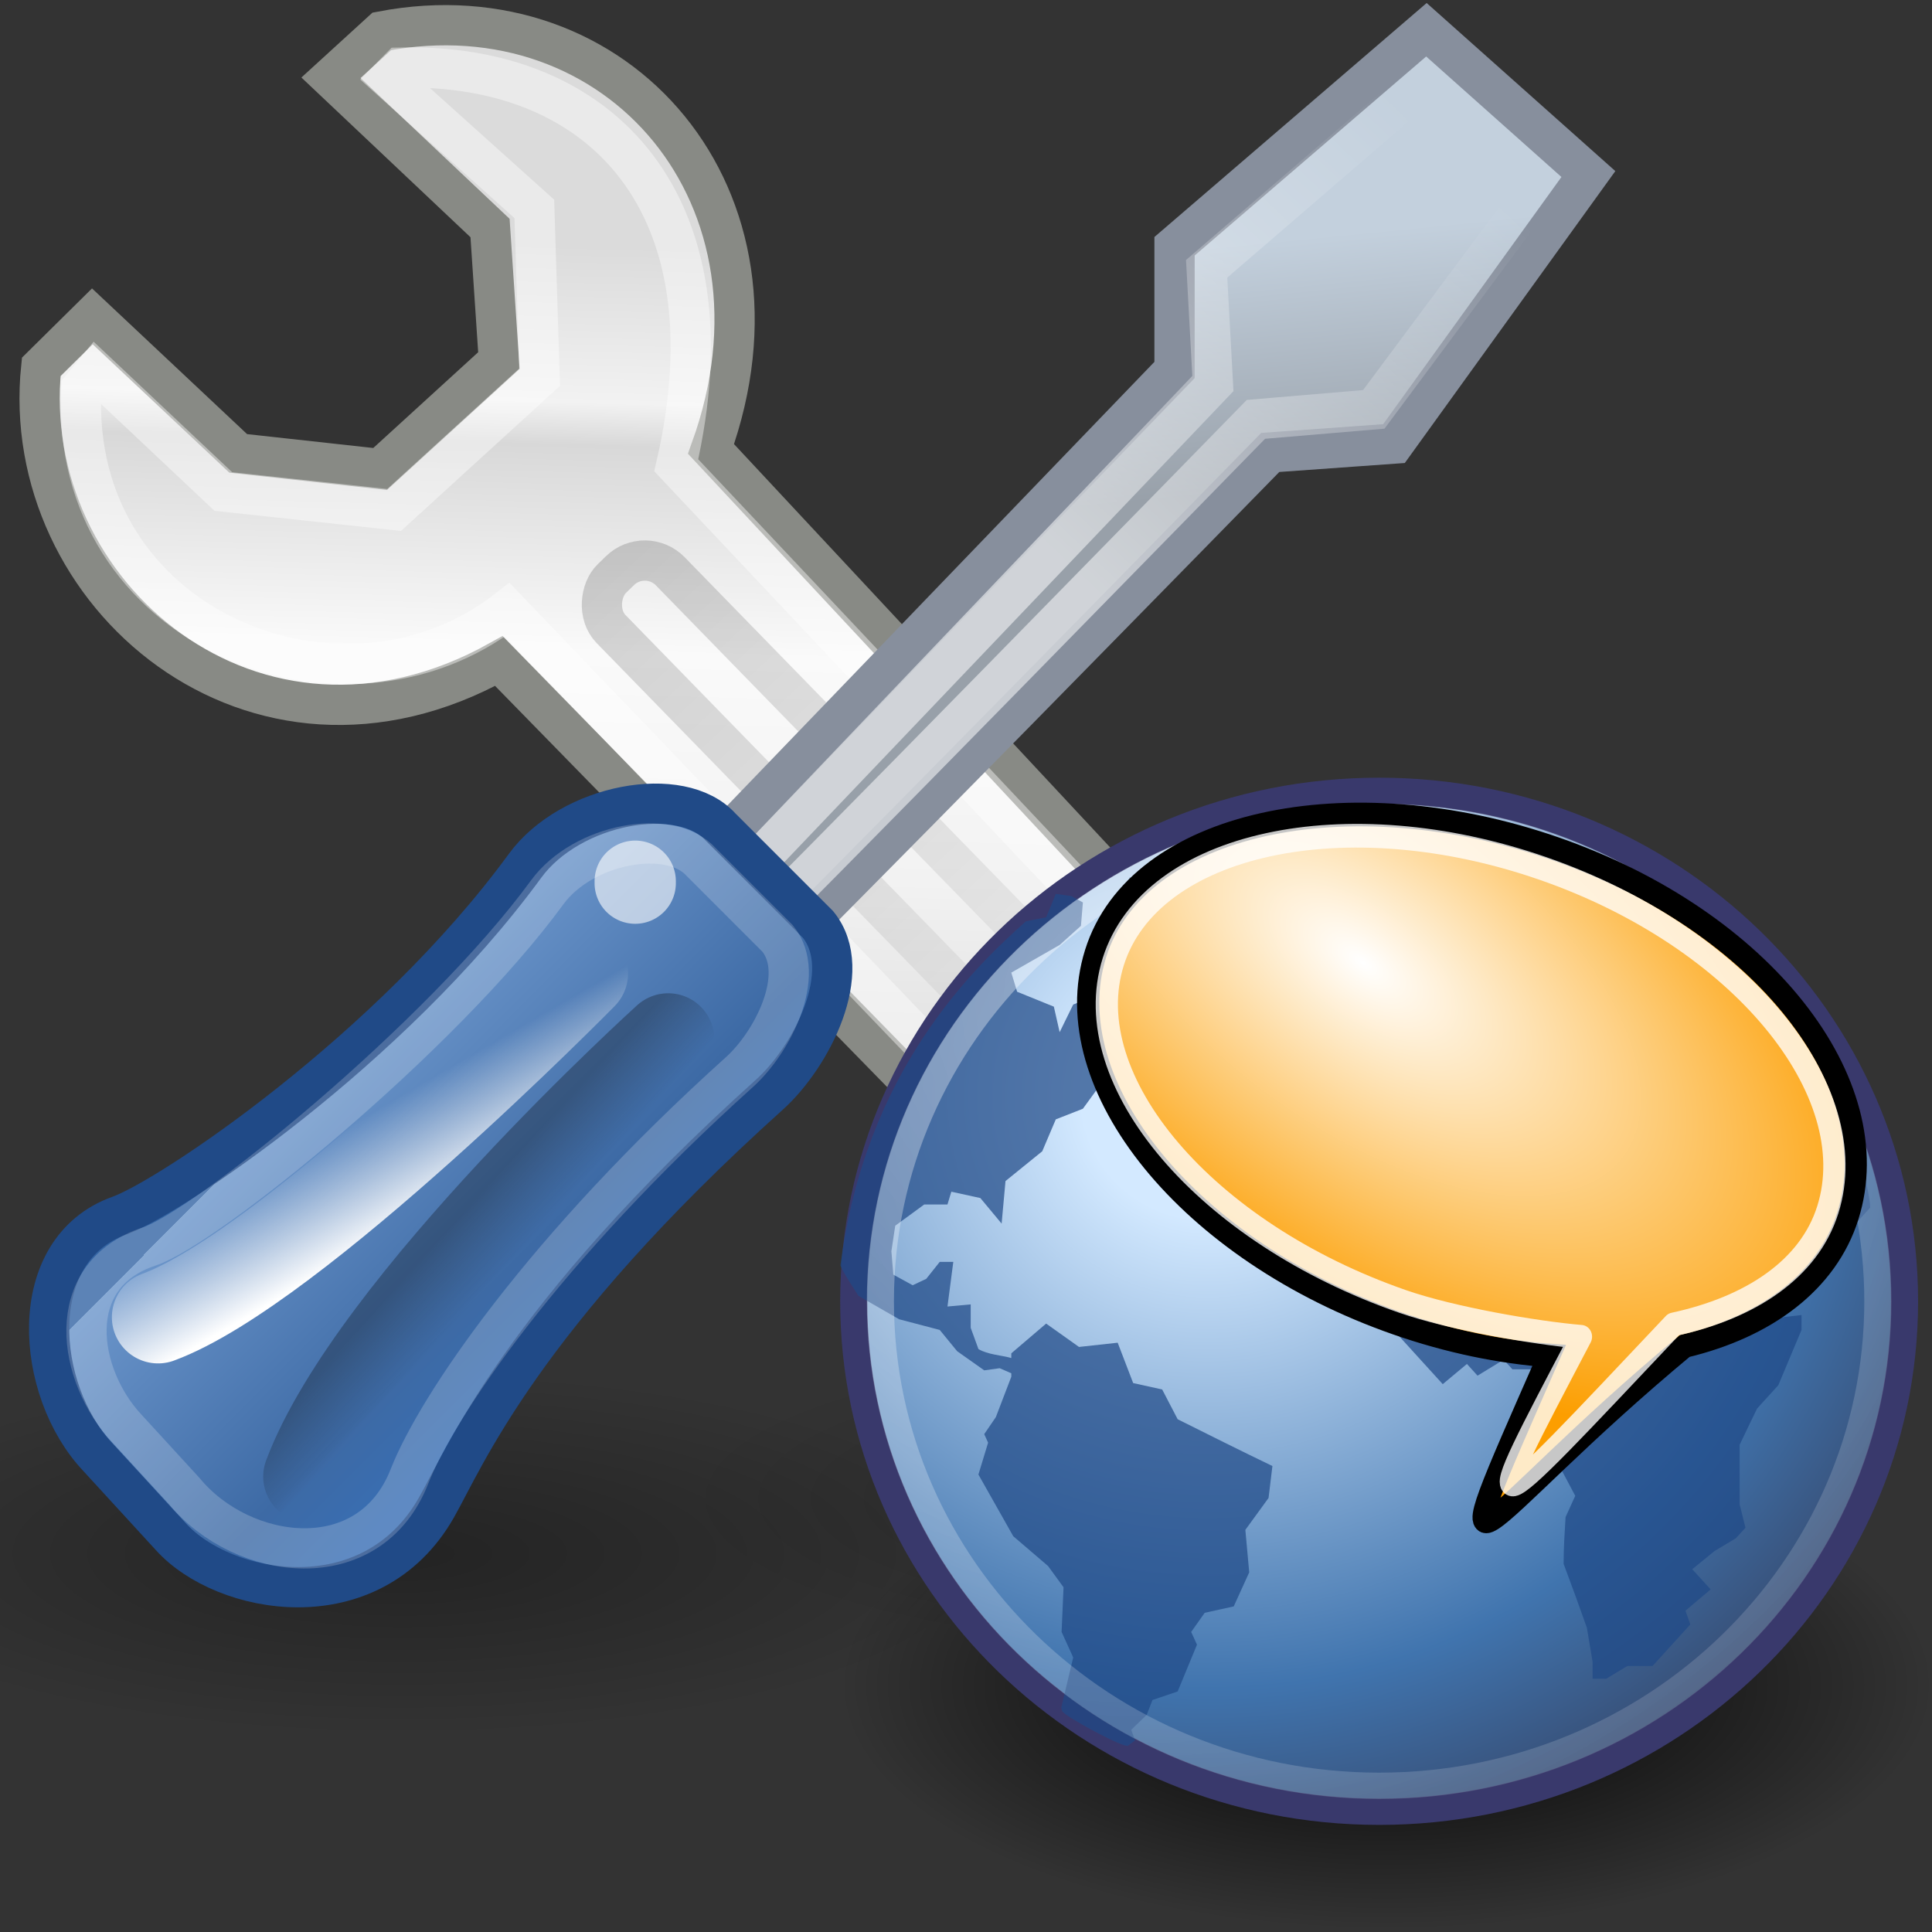 <?xml version="1.0" encoding="UTF-8" standalone="no"?>
<!-- Created with Inkscape (http://www.inkscape.org/) -->
<svg
   xmlns:dc="http://purl.org/dc/elements/1.1/"
   xmlns:cc="http://web.resource.org/cc/"
   xmlns:rdf="http://www.w3.org/1999/02/22-rdf-syntax-ns#"
   xmlns:svg="http://www.w3.org/2000/svg"
   xmlns="http://www.w3.org/2000/svg"
   xmlns:xlink="http://www.w3.org/1999/xlink"
   xmlns:sodipodi="http://sodipodi.sourceforge.net/DTD/sodipodi-0.dtd"
   xmlns:inkscape="http://www.inkscape.org/namespaces/inkscape"
   inkscape:export-ydpi="480"
   inkscape:export-xdpi="480"
   inkscape:export-filename="c:\documents and settings\eric\desktop\WeSay.Setup.png"
   width="48px"
   height="48px"
   id="svg11300"
   sodipodi:version="0.32"
   inkscape:version="0.44.1"
   sodipodi:docbase="C:\Documents and Settings\Eric\Desktop"
   sodipodi:docname="WeSay.Setup.svg">
  <rect width="100%" height="100%" fill="#333333" stroke="none"/>
  <defs
	 id="defs3">
	<linearGradient
	   inkscape:collect="always"
	   id="linearGradient2250">
	  <stop
		 style="stop-color:#ffffff;stop-opacity:1;"
		 offset="0"
		 id="stop2252" />
	  <stop
		 style="stop-color:#ffffff;stop-opacity:0;"
		 offset="1"
		 id="stop2254" />
	</linearGradient>
	<linearGradient
	   inkscape:collect="always"
	   id="linearGradient2265">
	  <stop
		 style="stop-color:#000000;stop-opacity:1;"
		 offset="0"
		 id="stop2267" />
	  <stop
		 style="stop-color:#000000;stop-opacity:0;"
		 offset="1"
		 id="stop2269" />
	</linearGradient>
	<linearGradient
	   inkscape:collect="always"
	   id="linearGradient2257">
	  <stop
		 style="stop-color:#ffffff;stop-opacity:1;"
		 offset="0"
		 id="stop2259" />
	  <stop
		 style="stop-color:#ffffff;stop-opacity:0;"
		 offset="1"
		 id="stop2261" />
	</linearGradient>
	<linearGradient
	   id="linearGradient3087">
	  <stop
		 style="stop-color:#3465a4;stop-opacity:1;"
		 offset="0"
		 id="stop3089" />
	  <stop
		 id="stop3095"
		 offset="0"
		 style="stop-color:#9fbce1;stop-opacity:1;" />
	  <stop
		 style="stop-color:#6b95ca;stop-opacity:1;"
		 offset="0"
		 id="stop2242" />
	  <stop
		 id="stop2244"
		 offset="0.75"
		 style="stop-color:#3d6aa5;stop-opacity:1;" />
	  <stop
		 style="stop-color:#386eb4;stop-opacity:1;"
		 offset="1"
		 id="stop3091" />
	</linearGradient>
	<linearGradient
	   id="linearGradient3077">
	  <stop
		 style="stop-color:#98a0a9;stop-opacity:1;"
		 offset="0"
		 id="stop3079" />
	  <stop
		 style="stop-color:#c3d0dd;stop-opacity:1;"
		 offset="1"
		 id="stop3081" />
	</linearGradient>
	<linearGradient
	   id="linearGradient3061">
	  <stop
		 style="stop-color:#ffffff;stop-opacity:1;"
		 offset="0"
		 id="stop3063" />
	  <stop
		 style="stop-color:#000000;stop-opacity:1;"
		 offset="1"
		 id="stop3065" />
	</linearGradient>
	<linearGradient
	   id="linearGradient3049">
	  <stop
		 style="stop-color:#b6b6b6;stop-opacity:1;"
		 offset="0"
		 id="stop3051" />
	  <stop
		 id="stop2262"
		 offset="0.5"
		 style="stop-color:#f2f2f2;stop-opacity:1;" />
	  <stop
		 style="stop-color:#fafafa;stop-opacity:1;"
		 offset="0.676"
		 id="stop2264" />
	  <stop
		 id="stop2268"
		 offset="0.841"
		 style="stop-color:#d8d8d8;stop-opacity:1;" />
	  <stop
		 id="stop2266"
		 offset="0.875"
		 style="stop-color:#f2f2f2;stop-opacity:1;" />
	  <stop
		 style="stop-color:#dbdbdb;stop-opacity:1;"
		 offset="1"
		 id="stop3053" />
	</linearGradient>
	<linearGradient
	   inkscape:collect="always"
	   id="linearGradient3041">
	  <stop
		 style="stop-color:#000000;stop-opacity:1;"
		 offset="0"
		 id="stop3043" />
	  <stop
		 style="stop-color:#000000;stop-opacity:0;"
		 offset="1"
		 id="stop3045" />
	</linearGradient>
	<radialGradient
	   inkscape:collect="always"
	   xlink:href="#linearGradient3041"
	   id="radialGradient3047"
	   cx="24.812"
	   cy="39.125"
	   fx="24.812"
	   fy="39.125"
	   r="17.688"
	   gradientTransform="matrix(1,0,0,0.375,0,24.47)"
	   gradientUnits="userSpaceOnUse" />
	<linearGradient
	   inkscape:collect="always"
	   xlink:href="#linearGradient3049"
	   id="linearGradient3055"
	   x1="19.648"
	   y1="42.254"
	   x2="20.631"
	   y2="6.776"
	   gradientUnits="userSpaceOnUse"
	   gradientTransform="matrix(0.878,0,0,0.878,2.537,4.968)" />
	<linearGradient
	   inkscape:collect="always"
	   xlink:href="#linearGradient3061"
	   id="linearGradient3067"
	   x1="50.153"
	   y1="-3.632"
	   x2="25.291"
	   y2="-4.3"
	   gradientUnits="userSpaceOnUse"
	   gradientTransform="matrix(0.878,0,0,0.878,5.328,1.65)" />
	<linearGradient
	   inkscape:collect="always"
	   xlink:href="#linearGradient3077"
	   id="linearGradient3083"
	   x1="38.228"
	   y1="13.603"
	   x2="37.535"
	   y2="6.629"
	   gradientUnits="userSpaceOnUse"
	   gradientTransform="matrix(0.878,0,0,0.878,2.848,5.589)" />
	<linearGradient
	   inkscape:collect="always"
	   xlink:href="#linearGradient3087"
	   id="linearGradient3093"
	   x1="9.75"
	   y1="32.284"
	   x2="16.915"
	   y2="39.443"
	   gradientUnits="userSpaceOnUse"
	   gradientTransform="matrix(0.878,0,0,0.878,2.537,4.968)" />
	<linearGradient
	   inkscape:collect="always"
	   xlink:href="#linearGradient2257"
	   id="linearGradient2263"
	   x1="12.005"
	   y1="35.688"
	   x2="10.651"
	   y2="33.195"
	   gradientUnits="userSpaceOnUse"
	   gradientTransform="matrix(1.007,-2.636526e-2,2.636526e-2,1.007,1.593,7.9191e-2)" />
	<linearGradient
	   inkscape:collect="always"
	   xlink:href="#linearGradient2265"
	   id="linearGradient2271"
	   x1="14.018"
	   y1="36.943"
	   x2="15.416"
	   y2="38.268"
	   gradientUnits="userSpaceOnUse"
	   gradientTransform="matrix(0.878,-1.73237e-2,1.73237e-2,0.878,2.164,4.068)" />
	<linearGradient
	   inkscape:collect="always"
	   xlink:href="#linearGradient2250"
	   id="linearGradient2256"
	   x1="31.177"
	   y1="19.822"
	   x2="40.859"
	   y2="9.657"
	   gradientUnits="userSpaceOnUse" />
	<radialGradient
	   inkscape:collect="always"
	   xlink:href="#linearGradient3041"
	   id="radialGradient2260"
	   gradientUnits="userSpaceOnUse"
	   gradientTransform="matrix(1,0,0,0.375,0,24.47)"
	   cx="24.812"
	   cy="39.125"
	   fx="24.812"
	   fy="39.125"
	   r="17.688" />
	<radialGradient
	   r="18.661"
	   fy="1.747"
	   fx="31.742"
	   cy="1.747"
	   cx="31.742"
	   gradientTransform="matrix(-1.475,0.438,-0.193,-0.721,82.498,-4.605)"
	   gradientUnits="userSpaceOnUse"
	   id="radialGradient1959"
	   xlink:href="#linearGradient3671"
	   inkscape:collect="always" />
	<radialGradient
	   gradientUnits="userSpaceOnUse"
	   gradientTransform="matrix(1,0,0,0.795,0,2.7)"
	   r="18.661"
	   fy="13.148"
	   fx="29.939"
	   cy="13.148"
	   cx="29.939"
	   id="radialGradient4279"
	   xlink:href="#linearGradient3671"
	   inkscape:collect="always" />
	<radialGradient
	   r="43.527"
	   fy="12.142"
	   fx="15.601"
	   cy="12.142"
	   cx="15.601"
	   gradientTransform="scale(1,1)"
	   gradientUnits="userSpaceOnUse"
	   id="radialGradient3378"
	   xlink:href="#linearGradient4126"
	   inkscape:collect="always" />
	<radialGradient
	   r="29.993"
	   fy="15.716"
	   fx="18.248"
	   cy="15.716"
	   cx="18.248"
	   gradientTransform="scale(1,1)"
	   gradientUnits="userSpaceOnUse"
	   id="radialGradient3376"
	   xlink:href="#linearGradient3962"
	   inkscape:collect="always" />
	<radialGradient
	   r="12.289"
	   fy="63.965"
	   fx="15.116"
	   cy="63.965"
	   cx="15.116"
	   gradientTransform="scale(1.644,0.608)"
	   gradientUnits="userSpaceOnUse"
	   id="radialGradient3374"
	   xlink:href="#linearGradient4114"
	   inkscape:collect="always" />
	<linearGradient
	   y2="21.336"
	   x2="-21.962"
	   y1="15.649"
	   x1="-21.659"
	   gradientUnits="userSpaceOnUse"
	   id="linearGradient6019"
	   xlink:href="#linearGradient6001"
	   inkscape:collect="always" />
	<linearGradient
	   y2="22.662"
	   x2="-22.114"
	   y1="28.338"
	   x1="-22.823"
	   gradientUnits="userSpaceOnUse"
	   id="linearGradient6015"
	   xlink:href="#linearGradient6001"
	   inkscape:collect="always" />
	<linearGradient
	   y2="22.662"
	   x2="-22.114"
	   y1="30.057"
	   x1="-25.176"
	   gradientUnits="userSpaceOnUse"
	   id="linearGradient6011"
	   xlink:href="#linearGradient6001"
	   inkscape:collect="always" />
	<linearGradient
	   gradientUnits="userSpaceOnUse"
	   y2="21.042"
	   x2="-22.252"
	   y1="30.057"
	   x1="-25.176"
	   id="linearGradient6007"
	   xlink:href="#linearGradient6001"
	   inkscape:collect="always" />
	<radialGradient
	   r="6.718"
	   fy="12.493"
	   fx="12.071"
	   cy="12.493"
	   cx="12.071"
	   gradientUnits="userSpaceOnUse"
	   id="radialGradient5989"
	   xlink:href="#linearGradient4825"
	   inkscape:collect="always" />
	<radialGradient
	   r="6.718"
	   fy="12.493"
	   fx="12.071"
	   cy="12.493"
	   cx="12.071"
	   gradientUnits="userSpaceOnUse"
	   id="radialGradient5987"
	   xlink:href="#linearGradient4825"
	   inkscape:collect="always" />
	<radialGradient
	   r="6.718"
	   fy="12.493"
	   fx="12.071"
	   cy="12.493"
	   cx="12.071"
	   gradientUnits="userSpaceOnUse"
	   id="radialGradient5985"
	   xlink:href="#linearGradient4825"
	   inkscape:collect="always" />
	<radialGradient
	   r="6.718"
	   fy="12.493"
	   fx="12.071"
	   cy="12.493"
	   cx="12.071"
	   gradientUnits="userSpaceOnUse"
	   id="radialGradient5983"
	   xlink:href="#linearGradient4825"
	   inkscape:collect="always" />
	<linearGradient
	   id="linearGradient3962">
	  <stop
		 id="stop3964"
		 offset="0"
		 style="stop-color:#d3e9ff;stop-opacity:1;" />
	  <stop
		 id="stop4134"
		 offset="0.155"
		 style="stop-color:#d3e9ff;stop-opacity:1;" />
	  <stop
		 id="stop4346"
		 offset="0.75"
		 style="stop-color:#4074ae;stop-opacity:1;" />
	  <stop
		 id="stop3966"
		 offset="1"
		 style="stop-color:#36486c;stop-opacity:1;" />
	</linearGradient>
	<linearGradient
	   id="linearGradient4114"
	   inkscape:collect="always">
	  <stop
		 id="stop4116"
		 offset="0"
		 style="stop-color:#000000;stop-opacity:1;" />
	  <stop
		 id="stop4118"
		 offset="1"
		 style="stop-color:#000000;stop-opacity:0;" />
	</linearGradient>
	<linearGradient
	   id="linearGradient4126">
	  <stop
		 id="stop4128"
		 offset="0"
		 style="stop-color:#ffffff;stop-opacity:1;" />
	  <stop
		 id="stop4130"
		 offset="1"
		 style="stop-color:#ffffff;stop-opacity:0.165;" />
	</linearGradient>
	<linearGradient
	   id="linearGradient4825"
	   inkscape:collect="always">
	  <stop
		 id="stop4827"
		 offset="0"
		 style="stop-color:#ffffff;stop-opacity:1;" />
	  <stop
		 id="stop4829"
		 offset="1"
		 style="stop-color:#ffffff;stop-opacity:0;" />
	</linearGradient>
	<linearGradient
	   id="linearGradient6001"
	   inkscape:collect="always">
	  <stop
		 id="stop6003"
		 offset="0"
		 style="stop-color:#ffffff;stop-opacity:1;" />
	  <stop
		 id="stop6005"
		 offset="1"
		 style="stop-color:#ffffff;stop-opacity:0;" />
	</linearGradient>
	<radialGradient
	   gradientUnits="userSpaceOnUse"
	   gradientTransform="matrix(-1.905,4.46105e-2,2.420237e-2,1.143,89.574,-6.43)"
	   r="9.869"
	   fy="12.91"
	   fx="31.466"
	   cy="12.91"
	   cx="31.466"
	   id="radialGradient3679"
	   xlink:href="#linearGradient3671"
	   inkscape:collect="always" />
	<linearGradient
	   id="linearGradient3671">
	  <stop
		 id="stop3673"
		 offset="0"
		 style="stop-color:white;stop-opacity:1;" />
	  <stop
		 id="stop3675"
		 offset="1"
		 style="stop-color:#fc9e00;stop-opacity:1;" />
	</linearGradient>
	<linearGradient
	   inkscape:collect="always"
	   xlink:href="#linearGradient2265"
	   id="linearGradient2300"
	   gradientUnits="userSpaceOnUse"
	   gradientTransform="matrix(0.878,-1.73237e-2,1.73237e-2,0.878,3.952,3.353)"
	   x1="14.018"
	   y1="36.943"
	   x2="15.416"
	   y2="38.268" />
	<linearGradient
	   inkscape:collect="always"
	   xlink:href="#linearGradient2257"
	   id="linearGradient2302"
	   gradientUnits="userSpaceOnUse"
	   gradientTransform="matrix(1.007,-2.636526e-2,2.636526e-2,1.007,3.382,-0.636)"
	   x1="12.005"
	   y1="35.688"
	   x2="10.651"
	   y2="33.195" />
	<linearGradient
	   inkscape:collect="always"
	   xlink:href="#linearGradient3087"
	   id="linearGradient2304"
	   gradientUnits="userSpaceOnUse"
	   gradientTransform="matrix(0.878,0,0,0.878,4.325,4.252)"
	   x1="9.75"
	   y1="32.284"
	   x2="16.915"
	   y2="39.443" />
	<linearGradient
	   inkscape:collect="always"
	   xlink:href="#linearGradient2250"
	   id="linearGradient2306"
	   gradientUnits="userSpaceOnUse"
	   x1="31.177"
	   y1="19.822"
	   x2="40.859"
	   y2="9.657"
	   gradientTransform="translate(1.788,-0.715)" />
	<linearGradient
	   inkscape:collect="always"
	   xlink:href="#linearGradient3077"
	   id="linearGradient2308"
	   gradientUnits="userSpaceOnUse"
	   gradientTransform="matrix(0.878,0,0,0.878,4.636,4.873)"
	   x1="38.228"
	   y1="13.603"
	   x2="37.535"
	   y2="6.629" />
	<linearGradient
	   inkscape:collect="always"
	   xlink:href="#linearGradient3061"
	   id="linearGradient2310"
	   gradientUnits="userSpaceOnUse"
	   gradientTransform="matrix(0.878,0,0,0.878,6.064,-0.13)"
	   x1="50.153"
	   y1="-3.632"
	   x2="25.291"
	   y2="-4.3" />
	<linearGradient
	   inkscape:collect="always"
	   xlink:href="#linearGradient3049"
	   id="linearGradient2312"
	   gradientUnits="userSpaceOnUse"
	   gradientTransform="matrix(0.878,0,0,0.878,4.325,4.252)"
	   x1="19.648"
	   y1="42.254"
	   x2="20.631"
	   y2="6.776" />
	<radialGradient
	   inkscape:collect="always"
	   xlink:href="#linearGradient3041"
	   id="radialGradient2314"
	   gradientUnits="userSpaceOnUse"
	   gradientTransform="matrix(1,0,0,0.375,0,24.47)"
	   cx="24.812"
	   cy="39.125"
	   fx="24.812"
	   fy="39.125"
	   r="17.688" />
	<radialGradient
	   inkscape:collect="always"
	   xlink:href="#linearGradient3041"
	   id="radialGradient2316"
	   gradientUnits="userSpaceOnUse"
	   gradientTransform="matrix(1,0,0,0.375,0,24.47)"
	   cx="24.812"
	   cy="39.125"
	   fx="24.812"
	   fy="39.125"
	   r="17.688" />
	<linearGradient
	   inkscape:collect="always"
	   xlink:href="#linearGradient3077"
	   id="linearGradient2329"
	   gradientUnits="userSpaceOnUse"
	   gradientTransform="matrix(0.878,0,0,0.878,4.636,4.873)"
	   x1="38.228"
	   y1="13.603"
	   x2="37.535"
	   y2="6.629" />
	<linearGradient
	   inkscape:collect="always"
	   xlink:href="#linearGradient2250"
	   id="linearGradient2331"
	   gradientUnits="userSpaceOnUse"
	   gradientTransform="translate(1.788,-0.715)"
	   x1="31.177"
	   y1="19.822"
	   x2="40.859"
	   y2="9.657" />
	<linearGradient
	   inkscape:collect="always"
	   xlink:href="#linearGradient3087"
	   id="linearGradient2333"
	   gradientUnits="userSpaceOnUse"
	   gradientTransform="matrix(0.878,0,0,0.878,4.325,4.252)"
	   x1="9.75"
	   y1="32.284"
	   x2="16.915"
	   y2="39.443" />
	<linearGradient
	   inkscape:collect="always"
	   xlink:href="#linearGradient2265"
	   id="linearGradient2335"
	   gradientUnits="userSpaceOnUse"
	   gradientTransform="matrix(0.878,-1.73237e-2,1.73237e-2,0.878,3.952,3.353)"
	   x1="14.018"
	   y1="36.943"
	   x2="15.416"
	   y2="38.268" />
	<linearGradient
	   inkscape:collect="always"
	   xlink:href="#linearGradient2257"
	   id="linearGradient2337"
	   gradientUnits="userSpaceOnUse"
	   gradientTransform="matrix(1.007,-2.636526e-2,2.636526e-2,1.007,3.382,-0.636)"
	   x1="12.005"
	   y1="35.688"
	   x2="10.651"
	   y2="33.195" />
  </defs>
  <sodipodi:namedview
	 stroke="#204a87"
	 fill="#3465a4"
	 id="base"
	 pagecolor="#ffffff"
	 bordercolor="#666666"
	 borderopacity="0.255"
	 inkscape:pageopacity="0.0"
	 inkscape:pageshadow="2"
	 inkscape:zoom="13.98009"
	 inkscape:cx="22.184147"
	 inkscape:cy="26.37487"
	 inkscape:current-layer="layer1"
	 showgrid="false"
	 inkscape:grid-bbox="true"
	 inkscape:document-units="px"
	 inkscape:showpageshadow="false"
	 inkscape:window-width="1034"
	 inkscape:window-height="1010"
	 inkscape:window-x="64"
	 inkscape:window-y="-14" />
  <g
	 id="layer1"
	 inkscape:label="Layer 1"
	 inkscape:groupmode="layer"
	 transform="translate(-7.3,-4.077)">
	<path
	   transform="matrix(0.751,0,0,0.579,18.829,18.648)"
	   d="M 42.5 39.125 A 17.688 6.625 0 1 1  7.125,39.125 A 17.688 6.625 0 1 1  42.5 39.125 z"
	   sodipodi:ry="6.625"
	   sodipodi:rx="17.6875"
	   sodipodi:cy="39.125"
	   sodipodi:cx="24.8125"
	   id="path2258"
	   style="opacity:0.199;color:black;fill:url(#radialGradient2316);fill-opacity:1;fill-rule:nonzero;stroke:none;stroke-width:1;stroke-linecap:butt;stroke-linejoin:miter;marker:none;marker-start:none;marker-mid:none;marker-end:none;stroke-miterlimit:4;stroke-dasharray:none;stroke-dashoffset:0;stroke-opacity:1;visibility:visible;display:inline;overflow:visible"
	   sodipodi:type="arc" />
	<path
	   sodipodi:type="arc"
	   style="opacity:0.312;color:black;fill:url(#radialGradient2314);fill-opacity:1;fill-rule:nonzero;stroke:none;stroke-width:1;stroke-linecap:butt;stroke-linejoin:miter;marker:none;marker-start:none;marker-mid:none;marker-end:none;stroke-miterlimit:4;stroke-dasharray:none;stroke-dashoffset:0;stroke-opacity:1;visibility:visible;display:inline;overflow:visible"
	   id="path3039"
	   sodipodi:cx="24.8125"
	   sodipodi:cy="39.125"
	   sodipodi:rx="17.6875"
	   sodipodi:ry="6.625"
	   d="M 42.5 39.125 A 17.688 6.625 0 1 1  7.125,39.125 A 17.688 6.625 0 1 1  42.5 39.125 z"
	   transform="matrix(0.836,0,0,0.685,-3.453,15.861)" />
	<path
	   style="opacity:1;color:black;fill:url(#linearGradient2312);fill-opacity:1;fill-rule:nonzero;stroke:#888a85;stroke-width:1;stroke-linecap:butt;stroke-linejoin:miter;marker:none;marker-start:none;marker-mid:none;marker-end:none;stroke-miterlimit:4;stroke-dasharray:none;stroke-dashoffset:0;stroke-opacity:1;visibility:visible;display:inline;overflow:visible"
	   d="M 19.695,20.5 L 38.688,39.932 C 39.456,40.81 41.891,41.489 43.518,39.932 C 45.089,38.428 44.726,36.309 43.189,34.772 L 24.965,15.231 C 27.215,8.981 22.661,3.731 16.786,4.856 L 15.523,6.009 L 19.475,9.742 L 19.695,13.035 L 16.744,15.729 L 13.218,15.341 L 9.595,11.937 C 9.595,11.937 8.325,13.192 8.325,13.192 C 7.734,18.833 13.632,23.875 19.695,20.5 z "
	   id="path2140"
	   sodipodi:nodetypes="cczcccccccccsc" />
	<path
	   sodipodi:nodetypes="cczccccccccccc"
	   id="path3057"
	   d="M 19.906,19.225 L 39.109,39.252 C 39.703,39.932 41.588,40.458 42.848,39.252 C 44.064,38.088 43.783,36.448 42.593,35.258 L 24.101,15.637 C 25.601,9.137 22.243,5.632 17.243,5.757 L 16.973,6.031 L 20.575,9.267 L 20.706,13.449 L 17.092,16.747 L 12.849,16.289 L 9.673,13.297 L 9.32,13.728 C 9.008,19.696 15.812,22.412 19.906,19.225 z "
	   style="opacity:0.426;color:black;fill:none;fill-opacity:1;fill-rule:nonzero;stroke:white;stroke-width:1;stroke-linecap:butt;stroke-linejoin:miter;marker:none;marker-start:none;marker-mid:none;marker-end:none;stroke-miterlimit:4;stroke-dasharray:none;stroke-dashoffset:0;stroke-opacity:1;visibility:visible;display:inline;overflow:visible" />
	<rect
	   style="opacity:0.17;color:black;fill:none;fill-opacity:1;fill-rule:nonzero;stroke:url(#linearGradient2310);stroke-width:1;stroke-linecap:butt;stroke-linejoin:miter;marker:none;marker-start:none;marker-mid:none;marker-end:none;stroke-miterlimit:4;stroke-dasharray:none;stroke-dashoffset:0;stroke-opacity:1;visibility:visible;display:inline;overflow:visible"
	   id="rect3059"
	   width="23.268"
	   height="2.055"
	   x="28.921"
	   y="-4.398"
	   rx="0.884"
	   ry="0.884"
	   transform="matrix(0.698,0.716,-0.716,0.698,0,0)" />
	<path
	   sodipodi:type="arc"
	   style="opacity:1;color:black;fill:white;fill-opacity:1;fill-rule:nonzero;stroke:#a1a1a1;stroke-width:1.139;stroke-linecap:butt;stroke-linejoin:miter;marker:none;marker-start:none;marker-mid:none;marker-end:none;stroke-miterlimit:4;stroke-dasharray:none;stroke-dashoffset:0;stroke-opacity:1;visibility:visible;display:inline;overflow:visible"
	   id="path2146"
	   sodipodi:cx="41.875"
	   sodipodi:cy="37.5"
	   sodipodi:rx="1.375"
	   sodipodi:ry="1.375"
	   d="M 43.25 37.5 A 1.375 1.375 0 1 1  40.5,37.5 A 1.375 1.375 0 1 1  43.25 37.5 z"
	   transform="matrix(0.878,0,0,0.878,4.215,4.362)" />
	<g
	   id="g2318"
	   transform="translate(1.288,-0.644)">
	  <path
		 sodipodi:nodetypes="ccccccccc"
		 id="path2144"
		 d="M 24.287,29.41 C 25.121,28.696 37.571,15.962 37.571,15.962 L 40.645,15.742 L 45.475,9.045 L 41.451,5.46 L 35.193,10.839 L 35.193,13.913 L 22.458,27.142 C 21.855,27.746 23.519,30.069 24.287,29.41 z "
		 style="opacity:1;color:black;fill:url(#linearGradient2329);fill-opacity:1;fill-rule:nonzero;stroke:#878f9d;stroke-width:1;stroke-linecap:butt;stroke-linejoin:miter;marker:none;marker-start:none;marker-mid:none;marker-end:none;stroke-miterlimit:4;stroke-dasharray:none;stroke-dashoffset:0;stroke-opacity:1;visibility:visible;display:inline;overflow:visible" />
	  <path
		 style="opacity:0.54;color:black;fill:none;fill-opacity:1;fill-rule:nonzero;stroke:url(#linearGradient2331);stroke-width:1;stroke-linecap:butt;stroke-linejoin:miter;marker:none;marker-start:none;marker-mid:none;marker-end:none;stroke-miterlimit:4;stroke-dasharray:none;stroke-dashoffset:0;stroke-opacity:1;visibility:visible;display:inline;overflow:visible"
		 d="M 24.19,28.37 C 24.837,27.816 37.215,15.14 37.215,15.14 L 40.143,14.892 L 44.357,9.23 L 41.467,6.681 L 35.991,11.399 L 36.146,14.25 L 23.47,27.542 C 23.001,28.011 23.594,28.881 24.19,28.37 z "
		 id="path3085"
		 sodipodi:nodetypes="ccccccccc" />
	  <path
		 style="color:black;fill:url(#linearGradient2333);fill-opacity:1;fill-rule:nonzero;stroke:#204a87;stroke-width:1;stroke-linecap:butt;stroke-linejoin:miter;marker:none;marker-start:none;marker-mid:none;marker-end:none;stroke-miterlimit:4;stroke-dashoffset:0;stroke-opacity:1;visibility:visible;display:inline;overflow:visible"
		 d="M 10.254,42.896 C 11.57,44.361 15.227,45.024 16.849,42.186 C 17.556,40.949 18.943,37.484 25.13,31.915 C 26.169,30.981 27.27,28.844 26.337,27.691 L 23.922,25.276 C 22.934,24.178 20.187,24.69 19.06,26.227 C 15.702,30.823 10.214,34.482 8.977,34.924 C 6.609,35.769 6.876,39.26 8.442,40.92 L 10.254,42.896 z "
		 id="path2142"
		 sodipodi:nodetypes="ccccccscc" />
	  <path
		 style="opacity:0.278;color:black;fill:none;fill-opacity:1;fill-rule:nonzero;stroke:url(#linearGradient2335);stroke-width:2.295;stroke-linecap:round;stroke-linejoin:round;marker:none;marker-start:none;marker-mid:none;marker-end:none;stroke-miterlimit:4;stroke-dashoffset:0;stroke-opacity:1;visibility:visible;display:inline;overflow:visible"
		 d="M 22.613,30.546 C 22.613,30.546 15.29,37.163 13.699,41.406"
		 id="path2247"
		 sodipodi:nodetypes="cc" />
	  <path
		 style="opacity:1;color:black;fill:none;fill-opacity:1;fill-rule:nonzero;stroke:url(#linearGradient2337);stroke-width:2.295;stroke-linecap:round;stroke-linejoin:round;marker:none;marker-start:none;marker-mid:none;marker-end:none;stroke-miterlimit:4;stroke-dasharray:none;stroke-dashoffset:0;stroke-opacity:1;visibility:visible;display:inline;overflow:visible"
		 d="M 20.467,28.91 C 20.467,28.91 13.297,36.209 9.939,37.447"
		 id="path3103"
		 sodipodi:nodetypes="cc" />
	  <path
		 sodipodi:nodetypes="csccccscc"
		 id="path2270"
		 d="M 10.594,41.771 C 12.036,43.517 15.194,43.933 16.185,41.401 C 16.867,39.661 19.519,35.735 24.383,31.357 C 25.2,30.623 26.065,28.943 25.332,28.037 L 23.433,26.138 C 22.656,25.275 20.497,25.678 19.611,26.886 C 16.971,30.499 11.128,35.225 9.716,35.691 C 7.529,36.413 7.939,38.913 9.17,40.218 L 10.594,41.771 z "
		 style="opacity:0.199;color:black;fill:none;fill-opacity:1;fill-rule:nonzero;stroke:white;stroke-width:1;stroke-linecap:butt;stroke-linejoin:miter;marker:none;marker-start:none;marker-mid:none;marker-end:none;stroke-miterlimit:4;stroke-dasharray:none;stroke-dashoffset:0;stroke-opacity:1;visibility:visible;display:inline;overflow:visible" />
	  <path
		 sodipodi:type="arc"
		 style="opacity:0.602;color:black;fill:white;fill-opacity:1;fill-rule:nonzero;stroke:none;stroke-width:1;stroke-linecap:butt;stroke-linejoin:miter;marker:none;marker-start:none;marker-mid:none;marker-end:none;stroke-miterlimit:4;stroke-dasharray:none;stroke-dashoffset:0;stroke-opacity:1;visibility:visible;display:inline;overflow:visible"
		 id="path3101"
		 sodipodi:cx="19.003494"
		 sodipodi:cy="28.20101"
		 sodipodi:rx="1.767767"
		 sodipodi:ry="1.767767"
		 d="M 20.771 28.201 A 1.768 1.768 0 1 1  17.236,28.201 A 1.768 1.768 0 1 1  20.771 28.201 z"
		 transform="matrix(0.571,0,0,0.571,10.943,10.536)" />
	</g>
  </g>
  <g
	 inkscape:label="Layer 1"
	 id="g2183"
	 transform="matrix(0.6,0,0,0.6,20.397,19.106)">
	<g
	   transform="matrix(1.122,0,0,1.09,-4.455,-3.559)"
	   id="world">
	  <path
		 sodipodi:type="arc"
		 style="fill:url(#radialGradient3374);fill-opacity:1;stroke:none;stroke-opacity:1"
		 id="path4112"
		 sodipodi:cx="24.849752"
		 sodipodi:cy="38.908627"
		 sodipodi:rx="20.203051"
		 sodipodi:ry="7.4751287"
		 d="M 45.053 38.909 A 20.203 7.475 0 1 1  4.647,38.909 A 20.203 7.475 0 1 1  45.053 38.909 z"
		 transform="matrix(1,0,0,1.243,0,-10.272)" />
	  <g
		 id="g3278">
		<path
		   id="path3214"
		   d="M 43.96,23.485 C 43.96,34.195 35.278,42.877 24.57,42.877 C 13.86,42.877 5.179,34.195 5.179,23.485 C 5.179,12.776 13.86,4.095 24.57,4.095 C 35.278,4.095 43.96,12.776 43.96,23.485 L 43.96,23.485 z "
		   style="fill:url(#radialGradient3376);fill-opacity:1;fill-rule:nonzero;stroke:#39396c;stroke-miterlimit:4;stroke-opacity:1" />
		<g
		   transform="matrix(0.982,0,0,0.982,0.121,0.233)"
		   style="fill:#204a87;fill-opacity:0.713;fill-rule:nonzero;stroke:none;stroke-miterlimit:4"
		   id="g4136">
		  <g
			 style="fill:#204a87"
			 id="g4138">
			<g
			   style="fill:#204a87"
			   id="g4142">
			  <path
				 style="fill:#204a87"
				 id="path4144"
				 d="M 43.351,20.056 C 43.351,20.318 43.351,20.056 43.351,20.056 L 42.806,20.673 C 42.472,20.279 42.097,19.948 41.716,19.603 L 40.88,19.726 L 40.117,18.862 L 40.117,19.931 L 40.771,20.426 L 41.207,20.919 L 41.789,20.261 C 41.935,20.535 42.08,20.81 42.225,21.084 L 42.225,21.906 L 41.57,22.646 L 40.371,23.47 L 39.462,24.376 L 38.88,23.716 L 39.171,22.976 L 38.59,22.317 L 37.609,20.22 L 36.773,19.274 L 36.554,19.52 L 36.882,20.714 L 37.499,21.413 C 37.852,22.431 38.201,23.403 38.664,24.376 C 39.381,24.376 40.058,24.3 40.771,24.21 L 40.771,24.786 L 39.899,26.925 L 39.099,27.83 L 38.445,29.23 C 38.445,29.998 38.445,30.765 38.445,31.533 L 38.664,32.439 L 38.3,32.849 L 37.499,33.343 L 36.664,34.043 L 37.355,34.824 L 36.41,35.648 L 36.591,36.181 L 35.173,37.787 L 34.229,37.787 L 33.429,38.281 L 32.919,38.281 L 32.919,37.623 L 32.703,36.304 C 32.421,35.478 32.128,34.658 31.83,33.837 C 31.83,33.232 31.867,32.632 31.903,32.027 L 32.267,31.205 L 31.757,30.216 L 31.794,28.859 L 31.103,28.078 L 31.449,26.947 L 30.886,26.309 L 29.904,26.309 L 29.577,25.938 L 28.595,26.556 L 28.196,26.103 L 27.287,26.884 C 26.669,26.185 26.051,25.485 25.433,24.786 L 24.707,23.058 L 25.361,22.071 L 24.998,21.66 L 25.796,19.767 C 26.453,18.95 27.138,18.167 27.832,17.381 L 29.068,17.052 L 30.449,16.888 L 31.394,17.135 L 32.739,18.491 L 33.211,17.957 L 33.865,17.875 L 35.101,18.286 L 36.046,18.286 L 36.701,17.71 L 36.992,17.299 L 36.336,16.888 L 35.246,16.806 C 34.943,16.386 34.662,15.944 34.302,15.571 L 33.938,15.735 L 33.792,16.806 L 33.138,16.066 L 32.994,15.241 L 32.267,14.667 L 31.975,14.667 L 32.702,15.489 L 32.411,16.23 L 31.83,16.394 L 32.194,15.654 L 31.538,15.325 L 30.958,14.667 L 29.866,14.913 L 29.722,15.241 L 29.068,15.654 L 28.704,16.559 L 27.796,17.011 L 27.396,16.559 L 26.96,16.559 L 26.96,15.077 L 27.906,14.583 L 28.632,14.583 L 28.486,14.008 L 27.906,13.432 L 28.886,13.226 L 29.431,12.61 L 29.866,11.868 L 30.667,11.868 L 30.448,11.293 L 30.958,10.964 L 30.958,11.622 L 32.048,11.868 L 33.138,10.964 L 33.211,10.552 L 34.155,9.894 C 33.814,9.937 33.472,9.968 33.138,10.059 L 33.138,9.318 L 33.501,8.495 L 33.138,8.495 L 32.339,9.235 L 32.121,9.647 L 32.339,10.224 L 31.975,11.21 L 31.394,10.881 L 30.886,10.306 L 30.085,10.881 L 29.794,9.565 L 31.175,8.66 L 31.175,8.166 L 32.048,7.59 L 33.429,7.261 L 34.374,7.59 L 36.119,7.919 L 35.683,8.413 L 34.738,8.413 L 35.683,9.4 L 36.41,8.578 L 36.63,8.216 C 36.63,8.216 39.417,10.714 41.01,13.446 C 42.603,16.18 43.351,19.401 43.351,20.056 z " />
			</g>
		  </g>
		  <g
			 style="fill:#204a87"
			 id="g4146">
			<g
			   style="fill:#204a87"
			   id="g4150">
			  <path
				 style="fill:#204a87"
				 id="path4152"
				 d="M 26.07,9.236 L 25.997,9.729 L 26.507,10.059 L 27.378,9.483 L 26.942,8.989 L 26.36,9.319 L 26.07,9.236" />
			</g>
		  </g>
		  <g
			 style="fill:#204a87"
			 id="g4154">
			<g
			   style="fill:#204a87"
			   id="g4158">
			  <path
				 style="fill:#204a87"
				 id="path4160"
				 d="M 26.87,5.863 L 24.98,5.123 L 22.8,5.369 L 20.109,6.109 L 19.601,6.604 L 21.273,7.755 L 21.273,8.413 L 20.618,9.071 L 21.491,10.8 L 22.071,10.47 L 22.8,9.319 C 23.923,8.972 24.93,8.578 25.997,8.084 L 26.87,5.863" />
			</g>
		  </g>
		  <g
			 style="fill:#204a87"
			 id="g4162">
			<g
			   style="fill:#204a87"
			   id="g4166">
			  <path
				 style="fill:#204a87"
				 id="path4168"
				 d="M 28.833,12.775 L 28.542,12.034 L 28.032,12.199 L 28.179,13.103 L 28.833,12.775" />
			</g>
		  </g>
		  <g
			 style="fill:#204a87"
			 id="g4170">
			<g
			   style="fill:#204a87"
			   id="g4174">
			  <path
				 style="fill:#204a87"
				 id="path4176"
				 d="M 29.123,12.609 L 28.977,13.597 L 29.777,13.432 L 30.358,12.857 L 29.85,12.363 C 29.679,11.908 29.482,11.483 29.268,11.046 L 28.833,11.046 L 28.833,11.54 L 29.123,11.869 L 29.123,12.609" />
			</g>
		  </g>
		  <g
			 style="fill:#204a87"
			 id="g4178">
			<g
			   style="fill:#204a87"
			   id="g4182">
			  <path
				 style="fill:#204a87"
				 id="path4184"
				 d="M 17.325,28.242 L 16.743,27.09 L 15.653,26.843 L 15.071,25.281 L 13.617,25.445 L 12.382,24.541 L 11.073,25.692 L 11.073,25.874 C 10.677,25.759 10.19,25.744 9.838,25.527 L 9.547,24.705 L 9.547,23.799 L 8.674,23.881 C 8.747,23.305 8.819,22.73 8.893,22.154 L 8.383,22.154 L 7.875,22.812 L 7.366,23.058 L 6.639,22.648 L 6.566,21.743 L 6.711,20.755 L 7.802,19.933 L 8.674,19.933 L 8.819,19.439 L 9.91,19.685 L 10.709,20.673 L 10.855,19.027 L 12.236,17.875 L 12.745,16.641 L 13.763,16.23 L 14.344,15.408 L 15.652,15.16 L 16.307,14.173 C 15.653,14.173 14.998,14.173 14.344,14.173 L 15.58,13.597 L 16.452,13.597 L 17.688,13.185 L 17.833,12.693 L 17.397,12.281 L 16.888,12.116 L 17.034,11.623 L 16.67,10.882 L 15.798,11.21 L 15.943,10.553 L 14.926,9.976 L 14.126,11.374 L 14.199,11.868 L 13.399,12.199 L 12.89,13.268 L 12.672,12.281 L 11.291,11.704 L 11.073,10.964 L 12.89,9.894 L 13.69,9.154 L 13.763,8.249 L 13.327,8.002 L 12.745,7.919 L 12.382,8.825 C 12.382,8.825 11.774,8.944 11.618,8.982 C 9.621,10.822 5.588,14.792 4.651,22.288 C 4.688,22.462 5.33,23.47 5.33,23.47 L 6.857,24.374 L 8.383,24.787 L 9.038,25.61 L 10.055,26.35 L 10.637,26.268 L 11.073,26.464 L 11.073,26.597 L 10.492,28.16 L 10.055,28.818 L 10.201,29.148 L 9.837,30.381 L 11.146,32.767 L 12.454,33.92 L 13.036,34.742 L 12.963,36.471 L 13.399,37.457 L 12.963,39.349 C 12.963,39.349 12.929,39.338 12.984,39.527 C 13.04,39.717 15.313,40.978 15.458,40.871 C 15.602,40.761 15.725,40.666 15.725,40.666 L 15.58,40.256 L 16.161,39.679 L 16.379,39.103 L 17.325,38.773 L 18.051,36.963 L 17.833,36.47 L 18.341,35.73 L 19.432,35.482 L 20.014,34.166 L 19.869,32.521 L 20.741,31.287 L 20.886,30.052 C 19.693,29.461 18.509,28.851 17.325,28.242" />
			</g>
		  </g>
		  <g
			 style="fill:#204a87"
			 id="g4186">
			<g
			   style="fill:#204a87"
			   id="g4190">
			  <path
				 style="fill:#204a87"
				 id="path4192"
				 d="M 16.766,9.565 L 17.492,10.059 L 18.074,10.059 L 18.074,9.483 L 17.348,9.154 L 16.766,9.565" />
			</g>
		  </g>
		  <g
			 style="fill:#204a87"
			 id="g4194">
			<g
			   style="fill:#204a87"
			   id="g4198">
			  <path
				 style="fill:#204a87"
				 id="path4200"
				 d="M 14.876,8.907 L 14.512,9.812 L 15.239,9.812 L 15.603,8.989 C 15.917,8.768 16.229,8.544 16.548,8.331 L 17.275,8.578 C 17.759,8.907 18.244,9.236 18.729,9.565 L 19.456,8.907 L 18.656,8.578 L 18.292,7.837 L 16.911,7.673 L 16.838,7.261 L 16.184,7.426 L 15.894,8.002 L 15.53,7.261 L 15.385,7.59 L 15.458,8.413 L 14.876,8.907" />
			</g>
		  </g>
		  <g
			 style="fill:#204a87"
			 id="g4202">
			<g
			   id="g4204"
			   style="opacity:0.75;fill:#204a87">
			  <path
				 style="fill:#204a87"
				 d=""
				 id="path4206" />
			</g>
			<g
			   style="fill:#204a87"
			   id="g4208">
			  <path
				 style="fill:#204a87"
				 d=""
				 id="path4210" />
			</g>
		  </g>
		  <g
			 style="fill:#204a87"
			 id="g4212">
			<g
			   id="g4214"
			   style="opacity:0.75;fill:#204a87">
			  <path
				 style="fill:#204a87"
				 d=""
				 id="path4216" />
			</g>
			<g
			   style="fill:#204a87"
			   id="g4218">
			  <path
				 style="fill:#204a87"
				 d=""
				 id="path4220" />
			</g>
		  </g>
		  <g
			 style="fill:#204a87"
			 id="g4222">
			<g
			   style="fill:#204a87"
			   id="g4226">
			  <path
				 style="fill:#204a87"
				 id="path4228"
				 d="M 17.492,6.85 L 17.856,6.521 L 18.583,6.356 C 19.081,6.114 19.581,5.951 20.11,5.78 L 19.82,5.287 L 18.881,5.421 L 18.438,5.863 L 17.707,5.969 L 17.057,6.274 L 16.741,6.427 L 16.548,6.686 L 17.492,6.85" />
			</g>
		  </g>
		  <g
			 style="fill:#204a87"
			 id="g4230">
			<g
			   style="fill:#204a87"
			   id="g4234">
			  <path
				 style="fill:#204a87"
				 id="path4236"
				 d="M 18.729,14.666 L 19.165,14.008 L 18.51,13.515 L 18.729,14.666" />
			</g>
		  </g>
		</g>
		<path
		   id="path4122"
		   d="M 42.975,23.486 C 42.975,33.651 34.734,41.892 24.569,41.892 C 14.404,41.892 6.163,33.651 6.163,23.486 C 6.163,13.32 14.404,5.08 24.569,5.08 C 34.734,5.08 42.975,13.32 42.975,23.486 L 42.975,23.486 z "
		   style="opacity:0.396;fill:none;fill-opacity:1;fill-rule:nonzero;stroke:url(#radialGradient3378);stroke-miterlimit:4;stroke-opacity:1" />
	  </g>
	</g>
	<g
	   transform="matrix(-0.879,-0.282,-0.274,0.939,55.713,10.439)"
	   id="blurb">
	  <path
		 inkscape:transform-center-y="5.5000001"
		 inkscape:transform-center-x="-9.1250001"
		 style="fill:url(#radialGradient1959);fill-opacity:1;fill-rule:evenodd;stroke:black;stroke-width:1;stroke-linecap:butt;stroke-linejoin:miter;stroke-miterlimit:4;stroke-dasharray:none;stroke-opacity:1;display:inline"
		 d="M 11.277,11.963 C 11.339,14.886 13.395,17.488 16.666,19.33 C 23.586,29.177 24.113,33.976 22.388,21.468 C 24.534,21.954 26.888,22.196 29.351,22.138 C 39.204,21.908 47.1,16.974 46.976,11.127 C 46.853,5.279 38.328,0.724 28.476,0.955 C 18.623,1.186 11.154,6.115 11.277,11.963 z "
		 id="path2774"
		 sodipodi:nodetypes="cccsssc" />
	  <path
		 sodipodi:nodetypes="cccsssc"
		 id="highlight"
		 d="M 12.217,11.985 C 12.276,14.629 14.311,16.939 17.418,18.604 C 23.323,29.641 23.261,29.739 21.253,20.303 C 23.291,20.742 27.04,21.237 29.378,21.185 C 38.734,20.976 46.231,16.516 46.113,11.229 C 45.996,5.943 38.132,1.702 28.777,1.911 C 19.422,2.119 12.1,6.699 12.217,11.985 z "
		 style="opacity:0.778;fill:none;fill-opacity:1;fill-rule:evenodd;stroke:white;stroke-width:1;stroke-linecap:butt;stroke-linejoin:round;marker-start:none;marker-mid:none;stroke-miterlimit:4;stroke-dasharray:none;stroke-opacity:1;display:inline" />
	</g>
  </g>
</svg>
